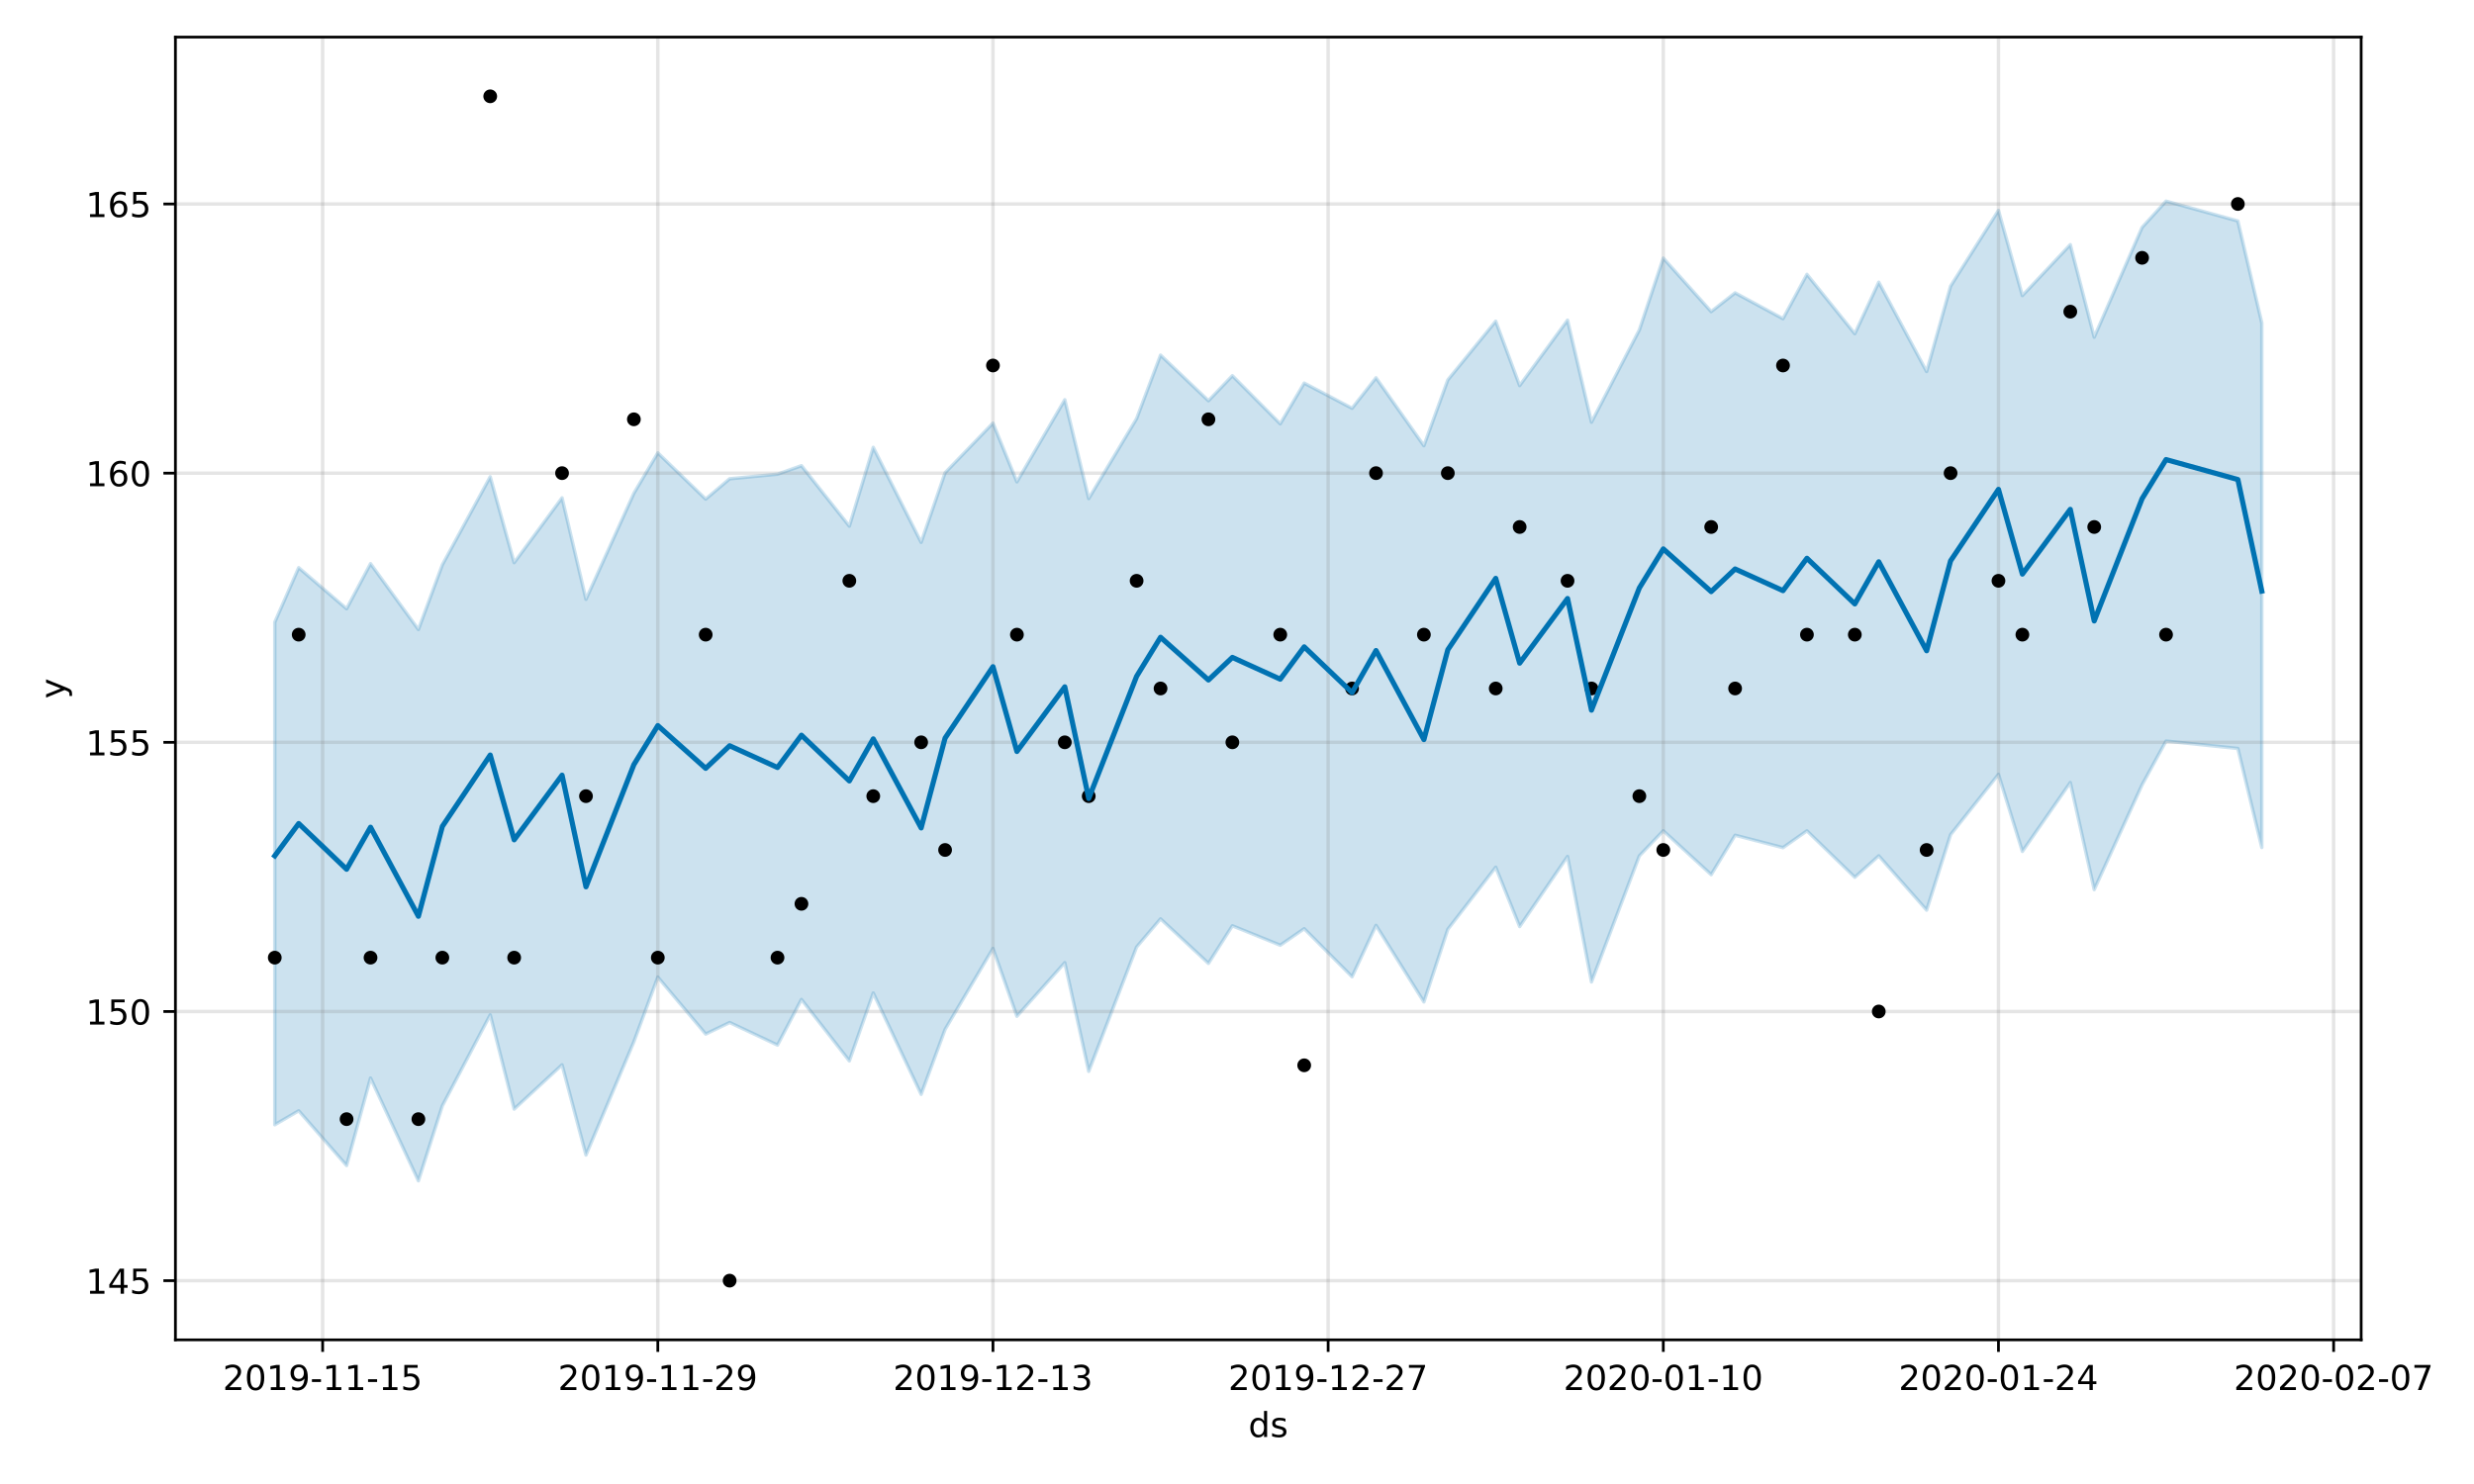 <?xml version="1.0" encoding="utf-8" standalone="no"?>
<!DOCTYPE svg PUBLIC "-//W3C//DTD SVG 1.1//EN"
  "http://www.w3.org/Graphics/SVG/1.1/DTD/svg11.dtd">
<!-- Created with matplotlib (https://matplotlib.org/) -->
<svg height="432pt" version="1.1" viewBox="0 0 720 432" width="720pt" xmlns="http://www.w3.org/2000/svg" xmlns:xlink="http://www.w3.org/1999/xlink">
 <defs>
  <style type="text/css">
*{stroke-linecap:butt;stroke-linejoin:round;}
  </style>
 </defs>
 <g id="figure_1">
  <g id="patch_1">
   <path d="M 0 432 
L 720 432 
L 720 0 
L 0 0 
z
" style="fill:#ffffff;"/>
  </g>
  <g id="axes_1">
   <g id="patch_2">
    <path d="M 51.05 390.04 
L 687.158 390.04 
L 687.158 10.8 
L 51.05 10.8 
z
" style="fill:#ffffff;"/>
   </g>
   <g id="PolyCollection_1">
    <defs>
     <path d="M 79.964 -250.877 
L 79.964 -104.576 
L 86.931 -108.64 
L 100.866 -92.707 
L 107.833 -118.175 
L 121.767 -88.257 
L 128.735 -110.092 
L 142.669 -136.572 
L 149.636 -109.137 
L 163.571 -122.024 
L 170.538 -95.762 
L 184.473 -128.727 
L 191.44 -147.563 
L 205.374 -130.978 
L 212.341 -134.34 
L 226.276 -127.773 
L 233.243 -141.051 
L 247.178 -123.166 
L 254.145 -142.931 
L 268.079 -113.435 
L 275.047 -132.328 
L 288.981 -155.902 
L 295.948 -136.166 
L 309.883 -151.755 
L 316.85 -120.122 
L 330.784 -156.321 
L 337.752 -164.517 
L 351.686 -151.552 
L 358.653 -162.499 
L 372.588 -156.837 
L 379.555 -161.651 
L 393.49 -147.66 
L 400.457 -162.621 
L 414.391 -140.337 
L 421.358 -161.468 
L 435.293 -179.54 
L 442.26 -162.275 
L 456.195 -182.675 
L 463.162 -146.148 
L 477.096 -182.846 
L 484.064 -190.16 
L 497.998 -177.376 
L 504.965 -188.854 
L 518.9 -185.241 
L 525.867 -190.14 
L 539.801 -176.62 
L 546.769 -182.858 
L 560.703 -167.058 
L 567.67 -189.019 
L 581.605 -206.589 
L 588.572 -184.14 
L 602.507 -204.199 
L 609.474 -173.031 
L 623.408 -203.537 
L 630.376 -216.278 
L 651.277 -214.103 
L 658.244 -185.293 
L 658.244 -338.002 
L 658.244 -338.002 
L 651.277 -367.674 
L 630.376 -373.448 
L 623.408 -365.802 
L 609.474 -333.843 
L 602.507 -360.783 
L 588.572 -345.956 
L 581.605 -370.748 
L 567.67 -348.699 
L 560.703 -323.841 
L 546.769 -349.855 
L 539.801 -334.861 
L 525.867 -352.135 
L 518.9 -339.23 
L 504.965 -346.747 
L 497.998 -341.289 
L 484.064 -356.869 
L 477.096 -335.958 
L 463.162 -309.102 
L 456.195 -338.797 
L 442.26 -319.76 
L 435.293 -338.496 
L 421.358 -321.402 
L 414.391 -302.256 
L 400.457 -322.022 
L 393.49 -313.154 
L 379.555 -320.481 
L 372.588 -308.629 
L 358.653 -322.631 
L 351.686 -315.343 
L 337.752 -328.622 
L 330.784 -310.144 
L 316.85 -286.86 
L 309.883 -315.629 
L 295.948 -291.731 
L 288.981 -308.837 
L 275.047 -294.38 
L 268.079 -274.124 
L 254.145 -301.777 
L 247.178 -278.836 
L 233.243 -296.433 
L 226.276 -293.963 
L 212.341 -292.627 
L 205.374 -286.713 
L 191.44 -300.168 
L 184.473 -288.398 
L 170.538 -257.544 
L 163.571 -287.078 
L 149.636 -268.206 
L 142.669 -293.209 
L 128.735 -267.59 
L 121.767 -248.75 
L 107.833 -267.914 
L 100.866 -254.787 
L 86.931 -266.74 
L 79.964 -250.877 
z
" id="m2904eaf21c" style="stroke:#0072b2;stroke-opacity:0.2;"/>
    </defs>
    <g clip-path="url(#p0ad3964e30)">
     <use style="fill:#0072b2;fill-opacity:0.2;stroke:#0072b2;stroke-opacity:0.2;" x="0" xlink:href="#m2904eaf21c" y="432"/>
    </g>
   </g>
   <g id="matplotlib.axis_1">
    <g id="xtick_1">
     <g id="line2d_1">
      <path clip-path="url(#p0ad3964e30)" d="M 93.898 390.04 
L 93.898 10.8 
" style="fill:none;stroke:#808080;stroke-linecap:square;stroke-opacity:0.2;"/>
     </g>
     <g id="line2d_2">
      <defs>
       <path d="M 0 0 
L 0 3.5 
" id="md27d3b8255" style="stroke:#000000;stroke-width:0.8;"/>
      </defs>
      <g>
       <use style="stroke:#000000;stroke-width:0.8;" x="93.898" xlink:href="#md27d3b8255" y="390.04"/>
      </g>
     </g>
     <g id="text_1">
      <!-- 2019-11-15 -->
      <defs>
       <path d="M 19.188 8.297 
L 53.609 8.297 
L 53.609 0 
L 7.328 0 
L 7.328 8.297 
Q 12.938 14.109 22.625 23.891 
Q 32.328 33.688 34.812 36.531 
Q 39.547 41.844 41.422 45.531 
Q 43.312 49.219 43.312 52.781 
Q 43.312 58.594 39.234 62.25 
Q 35.156 65.922 28.609 65.922 
Q 23.969 65.922 18.812 64.312 
Q 13.672 62.703 7.812 59.422 
L 7.812 69.391 
Q 13.766 71.781 18.938 73 
Q 24.125 74.219 28.422 74.219 
Q 39.75 74.219 46.484 68.547 
Q 53.219 62.891 53.219 53.422 
Q 53.219 48.922 51.531 44.891 
Q 49.859 40.875 45.406 35.406 
Q 44.188 33.984 37.641 27.219 
Q 31.109 20.453 19.188 8.297 
z
" id="DejaVuSans-50"/>
       <path d="M 31.781 66.406 
Q 24.172 66.406 20.328 58.906 
Q 16.5 51.422 16.5 36.375 
Q 16.5 21.391 20.328 13.891 
Q 24.172 6.391 31.781 6.391 
Q 39.453 6.391 43.281 13.891 
Q 47.125 21.391 47.125 36.375 
Q 47.125 51.422 43.281 58.906 
Q 39.453 66.406 31.781 66.406 
z
M 31.781 74.219 
Q 44.047 74.219 50.516 64.516 
Q 56.984 54.828 56.984 36.375 
Q 56.984 17.969 50.516 8.266 
Q 44.047 -1.422 31.781 -1.422 
Q 19.531 -1.422 13.062 8.266 
Q 6.594 17.969 6.594 36.375 
Q 6.594 54.828 13.062 64.516 
Q 19.531 74.219 31.781 74.219 
z
" id="DejaVuSans-48"/>
       <path d="M 12.406 8.297 
L 28.516 8.297 
L 28.516 63.922 
L 10.984 60.406 
L 10.984 69.391 
L 28.422 72.906 
L 38.281 72.906 
L 38.281 8.297 
L 54.391 8.297 
L 54.391 0 
L 12.406 0 
z
" id="DejaVuSans-49"/>
       <path d="M 10.984 1.516 
L 10.984 10.5 
Q 14.703 8.734 18.5 7.812 
Q 22.312 6.891 25.984 6.891 
Q 35.75 6.891 40.891 13.453 
Q 46.047 20.016 46.781 33.406 
Q 43.953 29.203 39.594 26.953 
Q 35.25 24.703 29.984 24.703 
Q 19.047 24.703 12.672 31.312 
Q 6.297 37.938 6.297 49.422 
Q 6.297 60.641 12.938 67.422 
Q 19.578 74.219 30.609 74.219 
Q 43.266 74.219 49.922 64.516 
Q 56.594 54.828 56.594 36.375 
Q 56.594 19.141 48.406 8.859 
Q 40.234 -1.422 26.422 -1.422 
Q 22.703 -1.422 18.891 -0.688 
Q 15.094 0.047 10.984 1.516 
z
M 30.609 32.422 
Q 37.25 32.422 41.125 36.953 
Q 45.016 41.5 45.016 49.422 
Q 45.016 57.281 41.125 61.844 
Q 37.25 66.406 30.609 66.406 
Q 23.969 66.406 20.094 61.844 
Q 16.219 57.281 16.219 49.422 
Q 16.219 41.5 20.094 36.953 
Q 23.969 32.422 30.609 32.422 
z
" id="DejaVuSans-57"/>
       <path d="M 4.891 31.391 
L 31.203 31.391 
L 31.203 23.391 
L 4.891 23.391 
z
" id="DejaVuSans-45"/>
       <path d="M 10.797 72.906 
L 49.516 72.906 
L 49.516 64.594 
L 19.828 64.594 
L 19.828 46.734 
Q 21.969 47.469 24.109 47.828 
Q 26.266 48.188 28.422 48.188 
Q 40.625 48.188 47.75 41.5 
Q 54.891 34.812 54.891 23.391 
Q 54.891 11.625 47.562 5.094 
Q 40.234 -1.422 26.906 -1.422 
Q 22.312 -1.422 17.547 -0.641 
Q 12.797 0.141 7.719 1.703 
L 7.719 11.625 
Q 12.109 9.234 16.797 8.062 
Q 21.484 6.891 26.703 6.891 
Q 35.156 6.891 40.078 11.328 
Q 45.016 15.766 45.016 23.391 
Q 45.016 31 40.078 35.438 
Q 35.156 39.891 26.703 39.891 
Q 22.75 39.891 18.812 39.016 
Q 14.891 38.141 10.797 36.281 
z
" id="DejaVuSans-53"/>
      </defs>
      <g transform="translate(64.841 404.638)scale(0.1 -0.1)">
       <use xlink:href="#DejaVuSans-50"/>
       <use x="63.623" xlink:href="#DejaVuSans-48"/>
       <use x="127.246" xlink:href="#DejaVuSans-49"/>
       <use x="190.869" xlink:href="#DejaVuSans-57"/>
       <use x="254.492" xlink:href="#DejaVuSans-45"/>
       <use x="290.576" xlink:href="#DejaVuSans-49"/>
       <use x="354.199" xlink:href="#DejaVuSans-49"/>
       <use x="417.822" xlink:href="#DejaVuSans-45"/>
       <use x="453.906" xlink:href="#DejaVuSans-49"/>
       <use x="517.529" xlink:href="#DejaVuSans-53"/>
      </g>
     </g>
    </g>
    <g id="xtick_2">
     <g id="line2d_3">
      <path clip-path="url(#p0ad3964e30)" d="M 191.44 390.04 
L 191.44 10.8 
" style="fill:none;stroke:#808080;stroke-linecap:square;stroke-opacity:0.2;"/>
     </g>
     <g id="line2d_4">
      <g>
       <use style="stroke:#000000;stroke-width:0.8;" x="191.44" xlink:href="#md27d3b8255" y="390.04"/>
      </g>
     </g>
     <g id="text_2">
      <!-- 2019-11-29 -->
      <g transform="translate(162.382 404.638)scale(0.1 -0.1)">
       <use xlink:href="#DejaVuSans-50"/>
       <use x="63.623" xlink:href="#DejaVuSans-48"/>
       <use x="127.246" xlink:href="#DejaVuSans-49"/>
       <use x="190.869" xlink:href="#DejaVuSans-57"/>
       <use x="254.492" xlink:href="#DejaVuSans-45"/>
       <use x="290.576" xlink:href="#DejaVuSans-49"/>
       <use x="354.199" xlink:href="#DejaVuSans-49"/>
       <use x="417.822" xlink:href="#DejaVuSans-45"/>
       <use x="453.906" xlink:href="#DejaVuSans-50"/>
       <use x="517.529" xlink:href="#DejaVuSans-57"/>
      </g>
     </g>
    </g>
    <g id="xtick_3">
     <g id="line2d_5">
      <path clip-path="url(#p0ad3964e30)" d="M 288.981 390.04 
L 288.981 10.8 
" style="fill:none;stroke:#808080;stroke-linecap:square;stroke-opacity:0.2;"/>
     </g>
     <g id="line2d_6">
      <g>
       <use style="stroke:#000000;stroke-width:0.8;" x="288.981" xlink:href="#md27d3b8255" y="390.04"/>
      </g>
     </g>
     <g id="text_3">
      <!-- 2019-12-13 -->
      <defs>
       <path d="M 40.578 39.312 
Q 47.656 37.797 51.625 33 
Q 55.609 28.219 55.609 21.188 
Q 55.609 10.406 48.188 4.484 
Q 40.766 -1.422 27.094 -1.422 
Q 22.516 -1.422 17.656 -0.516 
Q 12.797 0.391 7.625 2.203 
L 7.625 11.719 
Q 11.719 9.328 16.594 8.109 
Q 21.484 6.891 26.812 6.891 
Q 36.078 6.891 40.938 10.547 
Q 45.797 14.203 45.797 21.188 
Q 45.797 27.641 41.281 31.266 
Q 36.766 34.906 28.719 34.906 
L 20.219 34.906 
L 20.219 43.016 
L 29.109 43.016 
Q 36.375 43.016 40.234 45.922 
Q 44.094 48.828 44.094 54.297 
Q 44.094 59.906 40.109 62.906 
Q 36.141 65.922 28.719 65.922 
Q 24.656 65.922 20.016 65.031 
Q 15.375 64.156 9.812 62.312 
L 9.812 71.094 
Q 15.438 72.656 20.344 73.438 
Q 25.25 74.219 29.594 74.219 
Q 40.828 74.219 47.359 69.109 
Q 53.906 64.016 53.906 55.328 
Q 53.906 49.266 50.438 45.094 
Q 46.969 40.922 40.578 39.312 
z
" id="DejaVuSans-51"/>
      </defs>
      <g transform="translate(259.923 404.638)scale(0.1 -0.1)">
       <use xlink:href="#DejaVuSans-50"/>
       <use x="63.623" xlink:href="#DejaVuSans-48"/>
       <use x="127.246" xlink:href="#DejaVuSans-49"/>
       <use x="190.869" xlink:href="#DejaVuSans-57"/>
       <use x="254.492" xlink:href="#DejaVuSans-45"/>
       <use x="290.576" xlink:href="#DejaVuSans-49"/>
       <use x="354.199" xlink:href="#DejaVuSans-50"/>
       <use x="417.822" xlink:href="#DejaVuSans-45"/>
       <use x="453.906" xlink:href="#DejaVuSans-49"/>
       <use x="517.529" xlink:href="#DejaVuSans-51"/>
      </g>
     </g>
    </g>
    <g id="xtick_4">
     <g id="line2d_7">
      <path clip-path="url(#p0ad3964e30)" d="M 386.522 390.04 
L 386.522 10.8 
" style="fill:none;stroke:#808080;stroke-linecap:square;stroke-opacity:0.2;"/>
     </g>
     <g id="line2d_8">
      <g>
       <use style="stroke:#000000;stroke-width:0.8;" x="386.522" xlink:href="#md27d3b8255" y="390.04"/>
      </g>
     </g>
     <g id="text_4">
      <!-- 2019-12-27 -->
      <defs>
       <path d="M 8.203 72.906 
L 55.078 72.906 
L 55.078 68.703 
L 28.609 0 
L 18.312 0 
L 43.219 64.594 
L 8.203 64.594 
z
" id="DejaVuSans-55"/>
      </defs>
      <g transform="translate(357.465 404.638)scale(0.1 -0.1)">
       <use xlink:href="#DejaVuSans-50"/>
       <use x="63.623" xlink:href="#DejaVuSans-48"/>
       <use x="127.246" xlink:href="#DejaVuSans-49"/>
       <use x="190.869" xlink:href="#DejaVuSans-57"/>
       <use x="254.492" xlink:href="#DejaVuSans-45"/>
       <use x="290.576" xlink:href="#DejaVuSans-49"/>
       <use x="354.199" xlink:href="#DejaVuSans-50"/>
       <use x="417.822" xlink:href="#DejaVuSans-45"/>
       <use x="453.906" xlink:href="#DejaVuSans-50"/>
       <use x="517.529" xlink:href="#DejaVuSans-55"/>
      </g>
     </g>
    </g>
    <g id="xtick_5">
     <g id="line2d_9">
      <path clip-path="url(#p0ad3964e30)" d="M 484.064 390.04 
L 484.064 10.8 
" style="fill:none;stroke:#808080;stroke-linecap:square;stroke-opacity:0.2;"/>
     </g>
     <g id="line2d_10">
      <g>
       <use style="stroke:#000000;stroke-width:0.8;" x="484.064" xlink:href="#md27d3b8255" y="390.04"/>
      </g>
     </g>
     <g id="text_5">
      <!-- 2020-01-10 -->
      <g transform="translate(455.006 404.638)scale(0.1 -0.1)">
       <use xlink:href="#DejaVuSans-50"/>
       <use x="63.623" xlink:href="#DejaVuSans-48"/>
       <use x="127.246" xlink:href="#DejaVuSans-50"/>
       <use x="190.869" xlink:href="#DejaVuSans-48"/>
       <use x="254.492" xlink:href="#DejaVuSans-45"/>
       <use x="290.576" xlink:href="#DejaVuSans-48"/>
       <use x="354.199" xlink:href="#DejaVuSans-49"/>
       <use x="417.822" xlink:href="#DejaVuSans-45"/>
       <use x="453.906" xlink:href="#DejaVuSans-49"/>
       <use x="517.529" xlink:href="#DejaVuSans-48"/>
      </g>
     </g>
    </g>
    <g id="xtick_6">
     <g id="line2d_11">
      <path clip-path="url(#p0ad3964e30)" d="M 581.605 390.04 
L 581.605 10.8 
" style="fill:none;stroke:#808080;stroke-linecap:square;stroke-opacity:0.2;"/>
     </g>
     <g id="line2d_12">
      <g>
       <use style="stroke:#000000;stroke-width:0.8;" x="581.605" xlink:href="#md27d3b8255" y="390.04"/>
      </g>
     </g>
     <g id="text_6">
      <!-- 2020-01-24 -->
      <defs>
       <path d="M 37.797 64.312 
L 12.891 25.391 
L 37.797 25.391 
z
M 35.203 72.906 
L 47.609 72.906 
L 47.609 25.391 
L 58.016 25.391 
L 58.016 17.188 
L 47.609 17.188 
L 47.609 0 
L 37.797 0 
L 37.797 17.188 
L 4.891 17.188 
L 4.891 26.703 
z
" id="DejaVuSans-52"/>
      </defs>
      <g transform="translate(552.547 404.638)scale(0.1 -0.1)">
       <use xlink:href="#DejaVuSans-50"/>
       <use x="63.623" xlink:href="#DejaVuSans-48"/>
       <use x="127.246" xlink:href="#DejaVuSans-50"/>
       <use x="190.869" xlink:href="#DejaVuSans-48"/>
       <use x="254.492" xlink:href="#DejaVuSans-45"/>
       <use x="290.576" xlink:href="#DejaVuSans-48"/>
       <use x="354.199" xlink:href="#DejaVuSans-49"/>
       <use x="417.822" xlink:href="#DejaVuSans-45"/>
       <use x="453.906" xlink:href="#DejaVuSans-50"/>
       <use x="517.529" xlink:href="#DejaVuSans-52"/>
      </g>
     </g>
    </g>
    <g id="xtick_7">
     <g id="line2d_13">
      <path clip-path="url(#p0ad3964e30)" d="M 679.146 390.04 
L 679.146 10.8 
" style="fill:none;stroke:#808080;stroke-linecap:square;stroke-opacity:0.2;"/>
     </g>
     <g id="line2d_14">
      <g>
       <use style="stroke:#000000;stroke-width:0.8;" x="679.146" xlink:href="#md27d3b8255" y="390.04"/>
      </g>
     </g>
     <g id="text_7">
      <!-- 2020-02-07 -->
      <g transform="translate(650.088 404.638)scale(0.1 -0.1)">
       <use xlink:href="#DejaVuSans-50"/>
       <use x="63.623" xlink:href="#DejaVuSans-48"/>
       <use x="127.246" xlink:href="#DejaVuSans-50"/>
       <use x="190.869" xlink:href="#DejaVuSans-48"/>
       <use x="254.492" xlink:href="#DejaVuSans-45"/>
       <use x="290.576" xlink:href="#DejaVuSans-48"/>
       <use x="354.199" xlink:href="#DejaVuSans-50"/>
       <use x="417.822" xlink:href="#DejaVuSans-45"/>
       <use x="453.906" xlink:href="#DejaVuSans-48"/>
       <use x="517.529" xlink:href="#DejaVuSans-55"/>
      </g>
     </g>
    </g>
    <g id="text_8">
     <!-- ds -->
     <defs>
      <path d="M 45.406 46.391 
L 45.406 75.984 
L 54.391 75.984 
L 54.391 0 
L 45.406 0 
L 45.406 8.203 
Q 42.578 3.328 38.25 0.953 
Q 33.938 -1.422 27.875 -1.422 
Q 17.969 -1.422 11.734 6.484 
Q 5.516 14.406 5.516 27.297 
Q 5.516 40.188 11.734 48.094 
Q 17.969 56 27.875 56 
Q 33.938 56 38.25 53.625 
Q 42.578 51.266 45.406 46.391 
z
M 14.797 27.297 
Q 14.797 17.391 18.875 11.75 
Q 22.953 6.109 30.078 6.109 
Q 37.203 6.109 41.297 11.75 
Q 45.406 17.391 45.406 27.297 
Q 45.406 37.203 41.297 42.844 
Q 37.203 48.484 30.078 48.484 
Q 22.953 48.484 18.875 42.844 
Q 14.797 37.203 14.797 27.297 
z
" id="DejaVuSans-100"/>
      <path d="M 44.281 53.078 
L 44.281 44.578 
Q 40.484 46.531 36.375 47.5 
Q 32.281 48.484 27.875 48.484 
Q 21.188 48.484 17.844 46.438 
Q 14.5 44.391 14.5 40.281 
Q 14.5 37.156 16.891 35.375 
Q 19.281 33.594 26.516 31.984 
L 29.594 31.297 
Q 39.156 29.25 43.188 25.516 
Q 47.219 21.781 47.219 15.094 
Q 47.219 7.469 41.188 3.016 
Q 35.156 -1.422 24.609 -1.422 
Q 20.219 -1.422 15.453 -0.562 
Q 10.688 0.297 5.422 2 
L 5.422 11.281 
Q 10.406 8.688 15.234 7.391 
Q 20.062 6.109 24.812 6.109 
Q 31.156 6.109 34.562 8.281 
Q 37.984 10.453 37.984 14.406 
Q 37.984 18.062 35.516 20.016 
Q 33.062 21.969 24.703 23.781 
L 21.578 24.516 
Q 13.234 26.266 9.516 29.906 
Q 5.812 33.547 5.812 39.891 
Q 5.812 47.609 11.281 51.797 
Q 16.75 56 26.812 56 
Q 31.781 56 36.172 55.266 
Q 40.578 54.547 44.281 53.078 
z
" id="DejaVuSans-115"/>
     </defs>
     <g transform="translate(363.325 418.317)scale(0.1 -0.1)">
      <use xlink:href="#DejaVuSans-100"/>
      <use x="63.477" xlink:href="#DejaVuSans-115"/>
     </g>
    </g>
   </g>
   <g id="matplotlib.axis_2">
    <g id="ytick_1">
     <g id="line2d_15">
      <path clip-path="url(#p0ad3964e30)" d="M 51.05 372.802 
L 687.158 372.802 
" style="fill:none;stroke:#808080;stroke-linecap:square;stroke-opacity:0.2;"/>
     </g>
     <g id="line2d_16">
      <defs>
       <path d="M 0 0 
L -3.5 0 
" id="mc7c6c7de98" style="stroke:#000000;stroke-width:0.8;"/>
      </defs>
      <g>
       <use style="stroke:#000000;stroke-width:0.8;" x="51.05" xlink:href="#mc7c6c7de98" y="372.802"/>
      </g>
     </g>
     <g id="text_9">
      <!-- 145 -->
      <g transform="translate(24.962 376.601)scale(0.1 -0.1)">
       <use xlink:href="#DejaVuSans-49"/>
       <use x="63.623" xlink:href="#DejaVuSans-52"/>
       <use x="127.246" xlink:href="#DejaVuSans-53"/>
      </g>
     </g>
    </g>
    <g id="ytick_2">
     <g id="line2d_17">
      <path clip-path="url(#p0ad3964e30)" d="M 51.05 294.446 
L 687.158 294.446 
" style="fill:none;stroke:#808080;stroke-linecap:square;stroke-opacity:0.2;"/>
     </g>
     <g id="line2d_18">
      <g>
       <use style="stroke:#000000;stroke-width:0.8;" x="51.05" xlink:href="#mc7c6c7de98" y="294.446"/>
      </g>
     </g>
     <g id="text_10">
      <!-- 150 -->
      <g transform="translate(24.962 298.246)scale(0.1 -0.1)">
       <use xlink:href="#DejaVuSans-49"/>
       <use x="63.623" xlink:href="#DejaVuSans-53"/>
       <use x="127.246" xlink:href="#DejaVuSans-48"/>
      </g>
     </g>
    </g>
    <g id="ytick_3">
     <g id="line2d_19">
      <path clip-path="url(#p0ad3964e30)" d="M 51.05 216.091 
L 687.158 216.091 
" style="fill:none;stroke:#808080;stroke-linecap:square;stroke-opacity:0.2;"/>
     </g>
     <g id="line2d_20">
      <g>
       <use style="stroke:#000000;stroke-width:0.8;" x="51.05" xlink:href="#mc7c6c7de98" y="216.091"/>
      </g>
     </g>
     <g id="text_11">
      <!-- 155 -->
      <g transform="translate(24.962 219.89)scale(0.1 -0.1)">
       <use xlink:href="#DejaVuSans-49"/>
       <use x="63.623" xlink:href="#DejaVuSans-53"/>
       <use x="127.246" xlink:href="#DejaVuSans-53"/>
      </g>
     </g>
    </g>
    <g id="ytick_4">
     <g id="line2d_21">
      <path clip-path="url(#p0ad3964e30)" d="M 51.05 137.736 
L 687.158 137.736 
" style="fill:none;stroke:#808080;stroke-linecap:square;stroke-opacity:0.2;"/>
     </g>
     <g id="line2d_22">
      <g>
       <use style="stroke:#000000;stroke-width:0.8;" x="51.05" xlink:href="#mc7c6c7de98" y="137.736"/>
      </g>
     </g>
     <g id="text_12">
      <!-- 160 -->
      <defs>
       <path d="M 33.016 40.375 
Q 26.375 40.375 22.484 35.828 
Q 18.609 31.297 18.609 23.391 
Q 18.609 15.531 22.484 10.953 
Q 26.375 6.391 33.016 6.391 
Q 39.656 6.391 43.531 10.953 
Q 47.406 15.531 47.406 23.391 
Q 47.406 31.297 43.531 35.828 
Q 39.656 40.375 33.016 40.375 
z
M 52.594 71.297 
L 52.594 62.312 
Q 48.875 64.062 45.094 64.984 
Q 41.312 65.922 37.594 65.922 
Q 27.828 65.922 22.672 59.328 
Q 17.531 52.734 16.797 39.406 
Q 19.672 43.656 24.016 45.922 
Q 28.375 48.188 33.594 48.188 
Q 44.578 48.188 50.953 41.516 
Q 57.328 34.859 57.328 23.391 
Q 57.328 12.156 50.688 5.359 
Q 44.047 -1.422 33.016 -1.422 
Q 20.359 -1.422 13.672 8.266 
Q 6.984 17.969 6.984 36.375 
Q 6.984 53.656 15.188 63.938 
Q 23.391 74.219 37.203 74.219 
Q 40.922 74.219 44.703 73.484 
Q 48.484 72.75 52.594 71.297 
z
" id="DejaVuSans-54"/>
      </defs>
      <g transform="translate(24.962 141.535)scale(0.1 -0.1)">
       <use xlink:href="#DejaVuSans-49"/>
       <use x="63.623" xlink:href="#DejaVuSans-54"/>
       <use x="127.246" xlink:href="#DejaVuSans-48"/>
      </g>
     </g>
    </g>
    <g id="ytick_5">
     <g id="line2d_23">
      <path clip-path="url(#p0ad3964e30)" d="M 51.05 59.38 
L 687.158 59.38 
" style="fill:none;stroke:#808080;stroke-linecap:square;stroke-opacity:0.2;"/>
     </g>
     <g id="line2d_24">
      <g>
       <use style="stroke:#000000;stroke-width:0.8;" x="51.05" xlink:href="#mc7c6c7de98" y="59.38"/>
      </g>
     </g>
     <g id="text_13">
      <!-- 165 -->
      <g transform="translate(24.962 63.18)scale(0.1 -0.1)">
       <use xlink:href="#DejaVuSans-49"/>
       <use x="63.623" xlink:href="#DejaVuSans-54"/>
       <use x="127.246" xlink:href="#DejaVuSans-53"/>
      </g>
     </g>
    </g>
    <g id="text_14">
     <!-- y -->
     <defs>
      <path d="M 32.172 -5.078 
Q 28.375 -14.844 24.75 -17.812 
Q 21.141 -20.797 15.094 -20.797 
L 7.906 -20.797 
L 7.906 -13.281 
L 13.188 -13.281 
Q 16.891 -13.281 18.938 -11.516 
Q 21 -9.766 23.484 -3.219 
L 25.094 0.875 
L 2.984 54.688 
L 12.5 54.688 
L 29.594 11.922 
L 46.688 54.688 
L 56.203 54.688 
z
" id="DejaVuSans-121"/>
     </defs>
     <g transform="translate(18.883 203.379)rotate(-90)scale(0.1 -0.1)">
      <use xlink:href="#DejaVuSans-121"/>
     </g>
    </g>
   </g>
   <g id="line2d_25">
    <defs>
     <path d="M 0 1.5 
C 0.398 1.5 0.779 1.342 1.061 1.061 
C 1.342 0.779 1.5 0.398 1.5 0 
C 1.5 -0.398 1.342 -0.779 1.061 -1.061 
C 0.779 -1.342 0.398 -1.5 0 -1.5 
C -0.398 -1.5 -0.779 -1.342 -1.061 -1.061 
C -1.342 -0.779 -1.5 -0.398 -1.5 0 
C -1.5 0.398 -1.342 0.779 -1.061 1.061 
C -0.779 1.342 -0.398 1.5 0 1.5 
z
" id="ma0ef5648e5" style="stroke:#000000;"/>
    </defs>
    <g clip-path="url(#p0ad3964e30)">
     <use style="stroke:#000000;" x="79.964" xlink:href="#ma0ef5648e5" y="278.775"/>
     <use style="stroke:#000000;" x="86.931" xlink:href="#ma0ef5648e5" y="184.749"/>
     <use style="stroke:#000000;" x="100.866" xlink:href="#ma0ef5648e5" y="325.789"/>
     <use style="stroke:#000000;" x="107.833" xlink:href="#ma0ef5648e5" y="278.775"/>
     <use style="stroke:#000000;" x="121.767" xlink:href="#ma0ef5648e5" y="325.789"/>
     <use style="stroke:#000000;" x="128.735" xlink:href="#ma0ef5648e5" y="278.775"/>
     <use style="stroke:#000000;" x="142.669" xlink:href="#ma0ef5648e5" y="28.038"/>
     <use style="stroke:#000000;" x="149.636" xlink:href="#ma0ef5648e5" y="278.775"/>
     <use style="stroke:#000000;" x="163.571" xlink:href="#ma0ef5648e5" y="137.736"/>
     <use style="stroke:#000000;" x="170.538" xlink:href="#ma0ef5648e5" y="231.762"/>
     <use style="stroke:#000000;" x="184.473" xlink:href="#ma0ef5648e5" y="122.065"/>
     <use style="stroke:#000000;" x="191.44" xlink:href="#ma0ef5648e5" y="278.775"/>
     <use style="stroke:#000000;" x="205.374" xlink:href="#ma0ef5648e5" y="184.749"/>
     <use style="stroke:#000000;" x="212.341" xlink:href="#ma0ef5648e5" y="372.802"/>
     <use style="stroke:#000000;" x="226.276" xlink:href="#ma0ef5648e5" y="278.775"/>
     <use style="stroke:#000000;" x="233.243" xlink:href="#ma0ef5648e5" y="263.104"/>
     <use style="stroke:#000000;" x="247.178" xlink:href="#ma0ef5648e5" y="169.078"/>
     <use style="stroke:#000000;" x="254.145" xlink:href="#ma0ef5648e5" y="231.762"/>
     <use style="stroke:#000000;" x="268.079" xlink:href="#ma0ef5648e5" y="216.091"/>
     <use style="stroke:#000000;" x="275.047" xlink:href="#ma0ef5648e5" y="247.433"/>
     <use style="stroke:#000000;" x="288.981" xlink:href="#ma0ef5648e5" y="106.394"/>
     <use style="stroke:#000000;" x="295.948" xlink:href="#ma0ef5648e5" y="184.749"/>
     <use style="stroke:#000000;" x="309.883" xlink:href="#ma0ef5648e5" y="216.091"/>
     <use style="stroke:#000000;" x="316.85" xlink:href="#ma0ef5648e5" y="231.762"/>
     <use style="stroke:#000000;" x="330.784" xlink:href="#ma0ef5648e5" y="169.078"/>
     <use style="stroke:#000000;" x="337.752" xlink:href="#ma0ef5648e5" y="200.42"/>
     <use style="stroke:#000000;" x="351.686" xlink:href="#ma0ef5648e5" y="122.065"/>
     <use style="stroke:#000000;" x="358.653" xlink:href="#ma0ef5648e5" y="216.091"/>
     <use style="stroke:#000000;" x="372.588" xlink:href="#ma0ef5648e5" y="184.749"/>
     <use style="stroke:#000000;" x="379.555" xlink:href="#ma0ef5648e5" y="310.118"/>
     <use style="stroke:#000000;" x="393.49" xlink:href="#ma0ef5648e5" y="200.42"/>
     <use style="stroke:#000000;" x="400.457" xlink:href="#ma0ef5648e5" y="137.736"/>
     <use style="stroke:#000000;" x="414.391" xlink:href="#ma0ef5648e5" y="184.749"/>
     <use style="stroke:#000000;" x="421.358" xlink:href="#ma0ef5648e5" y="137.736"/>
     <use style="stroke:#000000;" x="435.293" xlink:href="#ma0ef5648e5" y="200.42"/>
     <use style="stroke:#000000;" x="442.26" xlink:href="#ma0ef5648e5" y="153.407"/>
     <use style="stroke:#000000;" x="456.195" xlink:href="#ma0ef5648e5" y="169.078"/>
     <use style="stroke:#000000;" x="463.162" xlink:href="#ma0ef5648e5" y="200.42"/>
     <use style="stroke:#000000;" x="477.096" xlink:href="#ma0ef5648e5" y="231.762"/>
     <use style="stroke:#000000;" x="484.064" xlink:href="#ma0ef5648e5" y="247.433"/>
     <use style="stroke:#000000;" x="497.998" xlink:href="#ma0ef5648e5" y="153.407"/>
     <use style="stroke:#000000;" x="504.965" xlink:href="#ma0ef5648e5" y="200.42"/>
     <use style="stroke:#000000;" x="518.9" xlink:href="#ma0ef5648e5" y="106.394"/>
     <use style="stroke:#000000;" x="525.867" xlink:href="#ma0ef5648e5" y="184.749"/>
     <use style="stroke:#000000;" x="539.801" xlink:href="#ma0ef5648e5" y="184.749"/>
     <use style="stroke:#000000;" x="546.769" xlink:href="#ma0ef5648e5" y="294.446"/>
     <use style="stroke:#000000;" x="560.703" xlink:href="#ma0ef5648e5" y="247.433"/>
     <use style="stroke:#000000;" x="567.67" xlink:href="#ma0ef5648e5" y="137.736"/>
     <use style="stroke:#000000;" x="581.605" xlink:href="#ma0ef5648e5" y="169.078"/>
     <use style="stroke:#000000;" x="588.572" xlink:href="#ma0ef5648e5" y="184.749"/>
     <use style="stroke:#000000;" x="602.507" xlink:href="#ma0ef5648e5" y="90.722"/>
     <use style="stroke:#000000;" x="609.474" xlink:href="#ma0ef5648e5" y="153.407"/>
     <use style="stroke:#000000;" x="623.408" xlink:href="#ma0ef5648e5" y="75.051"/>
     <use style="stroke:#000000;" x="630.376" xlink:href="#ma0ef5648e5" y="184.749"/>
     <use style="stroke:#000000;" x="651.277" xlink:href="#ma0ef5648e5" y="59.38"/>
    </g>
   </g>
   <g id="line2d_26">
    <path clip-path="url(#p0ad3964e30)" d="M 79.964 249.139 
L 86.931 239.733 
L 100.866 253.045 
L 107.833 240.807 
L 121.767 266.725 
L 128.735 240.568 
L 142.669 219.8 
L 149.636 244.473 
L 163.571 225.663 
L 170.538 258.154 
L 184.473 222.589 
L 191.44 211.228 
L 205.374 223.664 
L 212.341 217.091 
L 226.276 223.424 
L 233.243 214.018 
L 247.178 227.33 
L 254.145 215.092 
L 268.079 241.011 
L 275.047 214.853 
L 288.981 194.085 
L 295.948 218.758 
L 309.883 199.948 
L 316.85 232.439 
L 330.784 196.875 
L 337.752 185.513 
L 351.686 197.949 
L 358.653 191.376 
L 372.588 197.71 
L 379.555 188.303 
L 393.49 201.615 
L 400.457 189.377 
L 414.391 215.296 
L 421.358 189.138 
L 435.293 168.37 
L 442.26 193.044 
L 456.195 174.233 
L 463.162 206.724 
L 477.096 171.158 
L 484.064 159.793 
L 497.998 172.221 
L 504.965 165.635 
L 518.9 171.94 
L 525.867 162.519 
L 539.801 175.8 
L 546.769 163.547 
L 560.703 189.434 
L 567.67 163.261 
L 581.605 142.462 
L 588.572 167.119 
L 602.507 148.278 
L 609.474 180.753 
L 623.408 145.158 
L 630.376 133.781 
L 651.277 139.597 
L 658.244 172.073 
" style="fill:none;stroke:#0072b2;stroke-linecap:square;stroke-width:1.5;"/>
   </g>
   <g id="patch_3">
    <path d="M 51.05 390.04 
L 51.05 10.8 
" style="fill:none;stroke:#000000;stroke-linecap:square;stroke-linejoin:miter;stroke-width:0.8;"/>
   </g>
   <g id="patch_4">
    <path d="M 687.158 390.04 
L 687.158 10.8 
" style="fill:none;stroke:#000000;stroke-linecap:square;stroke-linejoin:miter;stroke-width:0.8;"/>
   </g>
   <g id="patch_5">
    <path d="M 51.05 390.04 
L 687.158 390.04 
" style="fill:none;stroke:#000000;stroke-linecap:square;stroke-linejoin:miter;stroke-width:0.8;"/>
   </g>
   <g id="patch_6">
    <path d="M 51.05 10.8 
L 687.158 10.8 
" style="fill:none;stroke:#000000;stroke-linecap:square;stroke-linejoin:miter;stroke-width:0.8;"/>
   </g>
  </g>
 </g>
 <defs>
  <clipPath id="p0ad3964e30">
   <rect height="379.24" width="636.108" x="51.05" y="10.8"/>
  </clipPath>
 </defs>
</svg>
